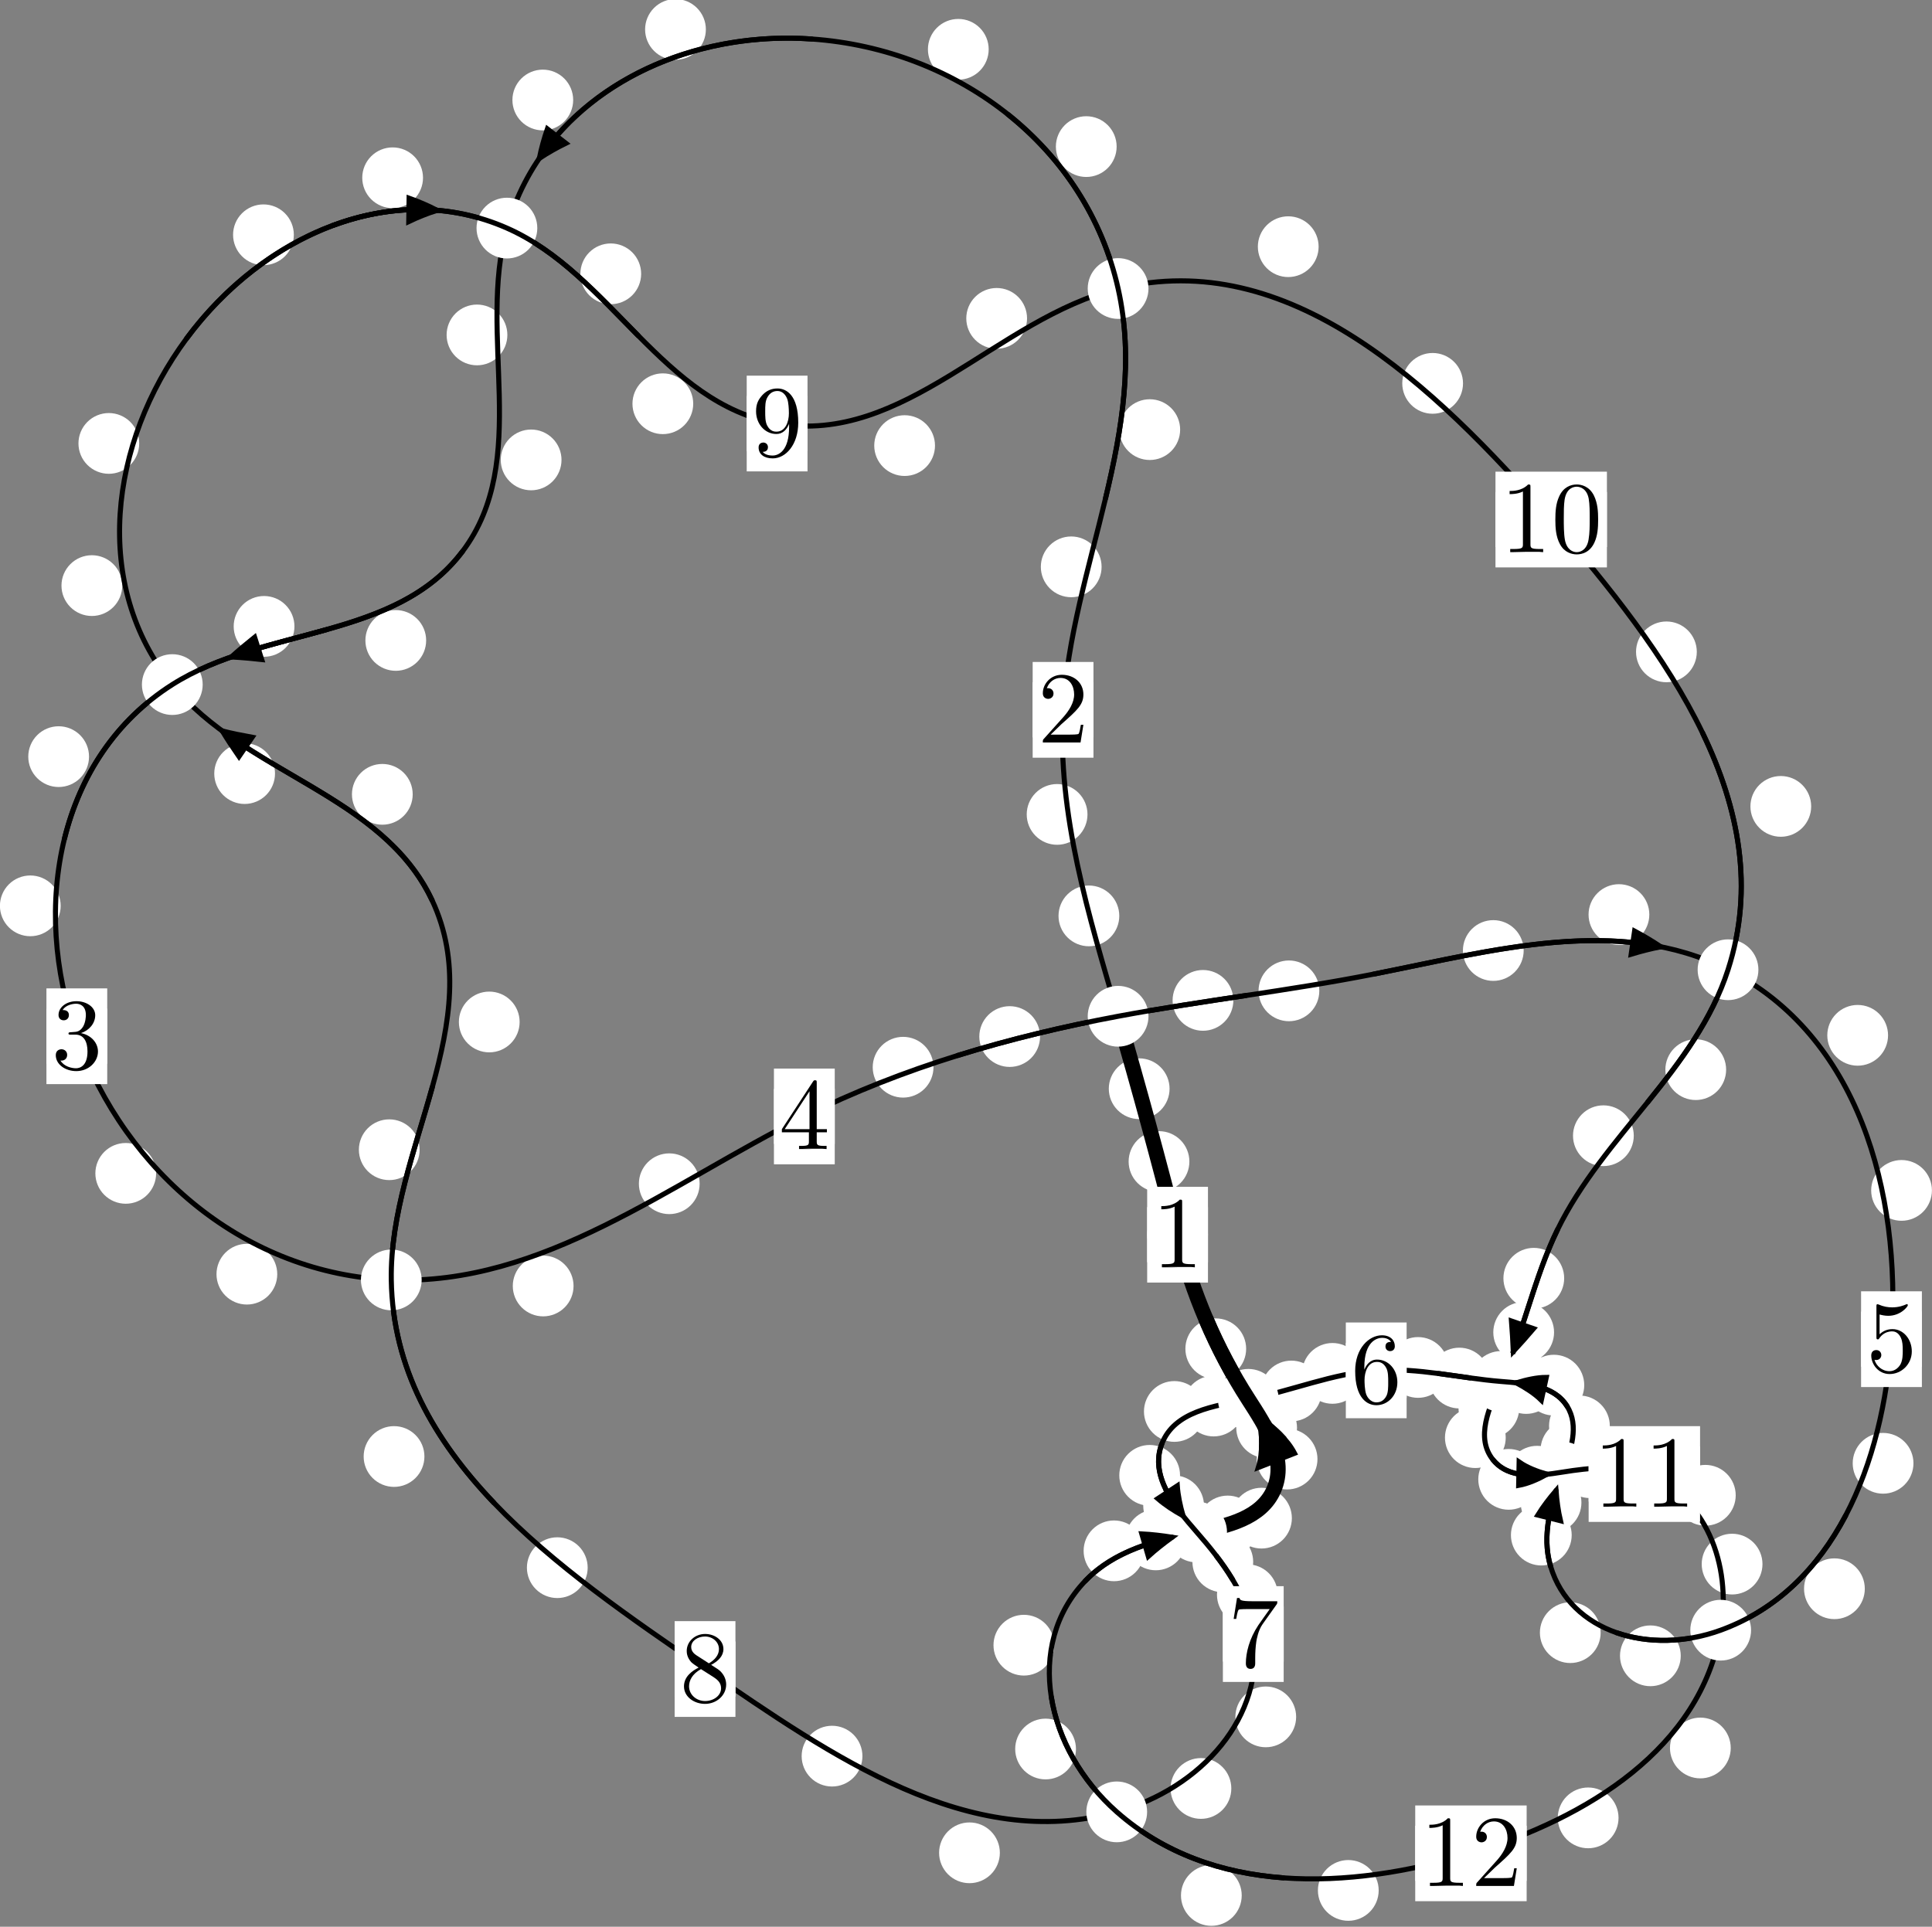 <?xml version="1.0"?>
<!-- Created by MetaPost 1.999 on 2021.07.06:0016 -->
<svg version="1.1" xmlns="http://www.w3.org/2000/svg" xmlns:xlink="http://www.w3.org/1999/xlink" width="190.072" height="189.593" viewBox="0 0 190.072 189.593">
<rect x="0" y="0" width="190.072" height="189.593" fill="#808080" stroke="none"/>
<!-- Original BoundingBox: -110.007278 -89.499954 80.065048 100.093170 -->
  <defs>
    <g transform="scale(0.01,0.01)" id="GLYPHcmr10_48">
      <path style="fill-rule: evenodd;" d="M460 -320C460 -400,455 -480,420 -554C374 -650,292 -666,250 -666C190 -666,117 -640,76 -547C44 -478,39 -400,39 -320C39 -245,43 -155,84 -79C127 2,200 22,249 22C303 22,379 1,423 -94C455 -163,460 -241,460 -320M249 -0C210 -0,151 -25,133 -121C122 -181,122 -273,122 -332C122 -396,122 -462,130 -516C149 -635,224 -644,249 -644C282 -644,348 -626,367 -527C377 -471,377 -395,377 -332C377 -257,377 -189,366 -125C351 -30,294 -0,249 -0"></path>
    </g>
    <g transform="scale(0.01,0.01)" id="GLYPHcmr10_49">
      <path style="fill-rule: evenodd;" d="M294 -640C294 -664,294 -666,271 -666C209 -602,121 -602,89 -602L89 -571C109 -571,168 -571,220 -597L220 -79C220 -43,217 -31,127 -31L95 -31L95 -0L257 -0L130 -3L217 -3L257 -3L297 -3L384 -3L419 -0L419 -31L387 -31C297 -31,294 -42,294 -79"></path>
    </g>
    <g transform="scale(0.01,0.01)" id="GLYPHcmr10_50">
      <path style="fill-rule: evenodd;" d="M127 -77L233 -180C389 -318,449 -372,449 -472C449 -586,359 -666,237 -666C124 -666,50 -574,50 -485C50 -429,100 -429,103 -429C120 -429,155 -441,155 -482C155 -508,137 -534,102 -534C94 -534,92 -534,89 -533C112 -598,166 -635,224 -635C315 -635,358 -554,358 -472C358 -392,308 -313,253 -251L61 -37C50 -26,50 -24,50 -0L421 -0L449 -174L424 -174C419 -144,412 -100,402 -85C395 -77,329 -77,307 -77"></path>
    </g>
    <g transform="scale(0.01,0.01)" id="GLYPHcmr10_51">
      <path style="fill-rule: evenodd;" d="M290 -352C372 -379,430 -449,430 -528C430 -610,342 -666,246 -666C145 -666,69 -606,69 -530C69 -497,91 -478,120 -478C151 -478,171 -500,171 -529C171 -579,124 -579,109 -579C140 -628,206 -641,242 -641C283 -641,338 -619,338 -529C338 -517,336 -459,310 -415C280 -367,246 -364,221 -363C213 -362,189 -360,182 -360C174 -359,167 -358,167 -348C167 -337,174 -337,191 -337L235 -337C317 -337,354 -269,354 -171C354 -35,285 -6,241 -6C198 -6,123 -23,88 -82C123 -77,154 -99,154 -137C154 -173,127 -193,98 -193C74 -193,42 -179,42 -135C42 -44,135 22,244 22C366 22,457 -69,457 -171C457 -253,394 -331,290 -352"></path>
    </g>
    <g transform="scale(0.01,0.01)" id="GLYPHcmr10_52">
      <path style="fill-rule: evenodd;" d="M294 -165L294 -78C294 -42,292 -31,218 -31L197 -31L197 -0L332 -0L238 -3L290 -3L332 -3L374 -3L427 -3L468 -0L468 -31L447 -31C373 -31,371 -42,371 -78L371 -165L471 -165L471 -196L371 -196L371 -651C371 -671,371 -677,355 -677C346 -677,343 -677,335 -665L28 -196L28 -165M300 -196L56 -196L300 -569"></path>
    </g>
    <g transform="scale(0.01,0.01)" id="GLYPHcmr10_53">
      <path style="fill-rule: evenodd;" d="M449 -201C449 -320,367 -420,259 -420C211 -420,168 -404,132 -369L132 -564C152 -558,185 -551,217 -551C340 -551,410 -642,410 -655C410 -661,407 -666,400 -666C399 -666,397 -666,392 -663C372 -654,323 -634,256 -634C216 -634,170 -641,123 -662C115 -665,113 -665,111 -665C101 -665,101 -657,101 -641L101 -345C101 -327,101 -319,115 -319C122 -319,124 -322,128 -328C139 -344,176 -398,257 -398C309 -398,334 -352,342 -334C358 -297,360 -258,360 -208C360 -173,360 -113,336 -71C312 -32,275 -6,229 -6C156 -6,99 -59,82 -118C85 -117,88 -116,99 -116C132 -116,149 -141,149 -165C149 -189,132 -214,99 -214C85 -214,50 -207,50 -161C50 -75,119 22,231 22C347 22,449 -74,449 -201"></path>
    </g>
    <g transform="scale(0.01,0.01)" id="GLYPHcmr10_54">
      <path style="fill-rule: evenodd;" d="M132 -328L132 -352C132 -605,256 -641,307 -641C331 -641,373 -635,395 -601C380 -601,340 -601,340 -556C340 -525,364 -510,386 -510C402 -510,432 -519,432 -558C432 -618,388 -666,305 -666C177 -666,42 -537,42 -316C42 -49,158 22,251 22C362 22,457 -72,457 -204C457 -331,368 -427,257 -427C189 -427,152 -376,132 -328M251 -6C188 -6,158 -66,152 -81C134 -128,134 -208,134 -226C134 -304,166 -404,256 -404C272 -404,318 -404,349 -342C367 -305,367 -254,367 -205C367 -157,367 -107,350 -71C320 -11,274 -6,251 -6"></path>
    </g>
    <g transform="scale(0.01,0.01)" id="GLYPHcmr10_55">
      <path style="fill-rule: evenodd;" d="M476 -609C485 -621,485 -623,485 -644L242 -644C120 -644,118 -657,114 -676L89 -676L56 -470L81 -470C84 -486,93 -549,106 -561C113 -567,191 -567,204 -567L411 -567C400 -551,321 -442,299 -409C209 -274,176 -135,176 -33C176 -23,176 22,222 22C268 22,268 -23,268 -33L268 -84C268 -139,271 -194,279 -248C283 -271,297 -357,341 -419"></path>
    </g>
    <g transform="scale(0.01,0.01)" id="GLYPHcmr10_56">
      <path style="fill-rule: evenodd;" d="M163 -457C117 -487,113 -521,113 -538C113 -599,178 -641,249 -641C322 -641,386 -589,386 -517C386 -460,347 -412,287 -377M309 -362C381 -399,430 -451,430 -517C430 -609,341 -666,250 -666C150 -666,69 -592,69 -499C69 -481,71 -436,113 -389C124 -377,161 -352,186 -335C128 -306,42 -250,42 -151C42 -45,144 22,249 22C362 22,457 -61,457 -168C457 -204,446 -249,408 -291C389 -312,373 -322,309 -362M209 -320L332 -242C360 -223,407 -193,407 -132C407 -58,332 -6,250 -6C164 -6,92 -68,92 -151C92 -209,124 -273,209 -320"></path>
    </g>
    <g transform="scale(0.01,0.01)" id="GLYPHcmr10_57">
      <path style="fill-rule: evenodd;" d="M367 -318L367 -286C367 -52,263 -6,205 -6C188 -6,134 -8,107 -42C151 -42,159 -71,159 -88C159 -119,135 -134,113 -134C97 -134,67 -125,67 -86C67 -19,121 22,206 22C335 22,457 -114,457 -329C457 -598,342 -666,253 -666C198 -666,149 -648,106 -603C65 -558,42 -516,42 -441C42 -316,130 -218,242 -218C303 -218,344 -260,367 -318M243 -241C227 -241,181 -241,150 -304C132 -341,132 -391,132 -440C132 -494,132 -541,153 -578C180 -628,218 -641,253 -641C299 -641,332 -607,349 -562C361 -530,365 -467,365 -421C365 -338,331 -241,243 -241"></path>
    </g>
  </defs>
  <path d="M117.013 114.295C117.013 113.502,116.698 112.742,116.138 112.182C115.577 111.621,114.817 111.306,114.024 111.306C113.232 111.306,112.472 111.621,111.911 112.182C111.351 112.742,111.036 113.502,111.036 114.295C111.036 115.088,111.351 115.848,111.911 116.408C112.472 116.969,113.232 117.284,114.024 117.284C114.817 117.284,115.577 116.969,116.138 116.408C116.698 115.848,117.013 115.088,117.013 114.295Z" style="fill: rgb(100%,100%,100%);stroke: none;"></path>
  <path d="M118.839 121.492C118.839 120.7,118.524 119.94,117.964 119.379C117.403 118.819,116.643 118.504,115.851 118.504C115.058 118.504,114.298 118.819,113.737 119.379C113.177 119.94,112.862 120.7,112.862 121.492C112.862 122.285,113.177 123.045,113.737 123.606C114.298 124.166,115.058 124.481,115.851 124.481C116.643 124.481,117.403 124.166,117.964 123.606C118.524 123.045,118.839 122.285,118.839 121.492Z" style="fill: rgb(100%,100%,100%);stroke: none;"></path>
  <path d="M110.116 90.123C110.116 89.33,109.801 88.57,109.24 88.01C108.68 87.449,107.92 87.134,107.127 87.134C106.334 87.134,105.574 87.449,105.014 88.01C104.453 88.57,104.138 89.33,104.138 90.123C104.138 90.916,104.453 91.676,105.014 92.236C105.574 92.797,106.334 93.112,107.127 93.112C107.92 93.112,108.68 92.797,109.24 92.236C109.801 91.676,110.116 90.916,110.116 90.123Z" style="fill: rgb(100%,100%,100%);stroke: none;"></path>
  <path d="M115.063 107.13C115.063 106.337,114.748 105.577,114.187 105.017C113.627 104.456,112.867 104.141,112.074 104.141C111.281 104.141,110.521 104.456,109.961 105.017C109.4 105.577,109.085 106.337,109.085 107.13C109.085 107.923,109.4 108.683,109.961 109.243C110.521 109.804,111.281 110.119,112.074 110.119C112.867 110.119,113.627 109.804,114.187 109.243C114.748 108.683,115.063 107.923,115.063 107.13Z" style="fill: rgb(100%,100%,100%);stroke: none;"></path>
  <path d="M108.376 55.777C108.376 54.984,108.061 54.224,107.5 53.664C106.94 53.103,106.18 52.788,105.387 52.788C104.594 52.788,103.834 53.103,103.274 53.664C102.713 54.224,102.398 54.984,102.398 55.777C102.398 56.57,102.713 57.33,103.274 57.89C103.834 58.451,104.594 58.766,105.387 58.766C106.18 58.766,106.94 58.451,107.5 57.89C108.061 57.33,108.376 56.57,108.376 55.777Z" style="fill: rgb(100%,100%,100%);stroke: none;"></path>
  <path d="M106.988 80.137C106.988 79.345,106.673 78.584,106.112 78.024C105.552 77.463,104.792 77.149,103.999 77.149C103.206 77.149,102.446 77.463,101.886 78.024C101.325 78.584,101.01 79.345,101.01 80.137C101.01 80.93,101.325 81.69,101.886 82.251C102.446 82.811,103.206 83.126,103.999 83.126C104.792 83.126,105.552 82.811,106.112 82.251C106.673 81.69,106.988 80.93,106.988 80.137Z" style="fill: rgb(100%,100%,100%);stroke: none;"></path>
  <path d="M109.856 14.425C109.856 13.633,109.541 12.872,108.98 12.312C108.42 11.752,107.66 11.437,106.867 11.437C106.074 11.437,105.314 11.752,104.754 12.312C104.193 12.872,103.878 13.633,103.878 14.425C103.878 15.218,104.193 15.978,104.754 16.539C105.314 17.099,106.074 17.414,106.867 17.414C107.66 17.414,108.42 17.099,108.98 16.539C109.541 15.978,109.856 15.218,109.856 14.425Z" style="fill: rgb(100%,100%,100%);stroke: none;"></path>
  <path d="M116.104 42.274C116.104 41.482,115.789 40.722,115.228 40.161C114.668 39.601,113.908 39.286,113.115 39.286C112.322 39.286,111.562 39.601,111.002 40.161C110.441 40.722,110.126 41.482,110.126 42.274C110.126 43.067,110.441 43.827,111.002 44.388C111.562 44.948,112.322 45.263,113.115 45.263C113.908 45.263,114.668 44.948,115.228 44.388C115.789 43.827,116.104 43.067,116.104 42.274Z" style="fill: rgb(100%,100%,100%);stroke: none;"></path>
  <path d="M69.444 2.896C69.444 2.103,69.129 1.343,68.568 0.782C68.008 0.222,67.248 -0.093,66.455 -0.093C65.662 -0.093,64.902 0.222,64.342 0.782C63.781 1.343,63.466 2.103,63.466 2.896C63.466 3.688,63.781 4.448,64.342 5.009C64.902 5.569,65.662 5.884,66.455 5.884C67.248 5.884,68.008 5.569,68.568 5.009C69.129 4.448,69.444 3.688,69.444 2.896Z" style="fill: rgb(100%,100%,100%);stroke: none;"></path>
  <path d="M97.268 4.853C97.268 4.06,96.953 3.3,96.393 2.74C95.832 2.179,95.072 1.864,94.279 1.864C93.487 1.864,92.726 2.179,92.166 2.74C91.605 3.3,91.29 4.06,91.29 4.853C91.29 5.646,91.605 6.406,92.166 6.966C92.726 7.527,93.487 7.842,94.279 7.842C95.072 7.842,95.832 7.527,96.393 6.966C96.953 6.406,97.268 5.646,97.268 4.853Z" style="fill: rgb(100%,100%,100%);stroke: none;"></path>
  <path d="M49.915 32.958C49.915 32.165,49.6 31.405,49.04 30.844C48.479 30.284,47.719 29.969,46.927 29.969C46.134 29.969,45.374 30.284,44.813 30.844C44.253 31.405,43.938 32.165,43.938 32.958C43.938 33.75,44.253 34.511,44.813 35.071C45.374 35.631,46.134 35.946,46.927 35.946C47.719 35.946,48.479 35.631,49.04 35.071C49.6 34.511,49.915 33.75,49.915 32.958Z" style="fill: rgb(100%,100%,100%);stroke: none;"></path>
  <path d="M56.39 9.841C56.39 9.048,56.075 8.288,55.515 7.727C54.954 7.167,54.194 6.852,53.401 6.852C52.609 6.852,51.848 7.167,51.288 7.727C50.727 8.288,50.412 9.048,50.412 9.841C50.412 10.633,50.727 11.394,51.288 11.954C51.848 12.515,52.609 12.829,53.401 12.829C54.194 12.829,54.954 12.515,55.515 11.954C56.075 11.394,56.39 10.633,56.39 9.841Z" style="fill: rgb(100%,100%,100%);stroke: none;"></path>
  <path d="M41.925 63.018C41.925 62.226,41.61 61.466,41.05 60.905C40.489 60.345,39.729 60.03,38.937 60.03C38.144 60.03,37.384 60.345,36.823 60.905C36.263 61.466,35.948 62.226,35.948 63.018C35.948 63.811,36.263 64.571,36.823 65.132C37.384 65.692,38.144 66.007,38.937 66.007C39.729 66.007,40.489 65.692,41.05 65.132C41.61 64.571,41.925 63.811,41.925 63.018Z" style="fill: rgb(100%,100%,100%);stroke: none;"></path>
  <path d="M55.242 45.255C55.242 44.462,54.927 43.702,54.366 43.142C53.806 42.581,53.046 42.266,52.253 42.266C51.46 42.266,50.7 42.581,50.14 43.142C49.579 43.702,49.264 44.462,49.264 45.255C49.264 46.048,49.579 46.808,50.14 47.368C50.7 47.929,51.46 48.244,52.253 48.244C53.046 48.244,53.806 47.929,54.366 47.368C54.927 46.808,55.242 46.048,55.242 45.255Z" style="fill: rgb(100%,100%,100%);stroke: none;"></path>
  <path d="M8.759 74.453C8.759 73.66,8.444 72.9,7.884 72.34C7.323 71.779,6.563 71.464,5.77 71.464C4.978 71.464,4.217 71.779,3.657 72.34C3.096 72.9,2.781 73.66,2.781 74.453C2.781 75.246,3.096 76.006,3.657 76.566C4.217 77.127,4.978 77.442,5.77 77.442C6.563 77.442,7.323 77.127,7.884 76.566C8.444 76.006,8.759 75.246,8.759 74.453Z" style="fill: rgb(100%,100%,100%);stroke: none;"></path>
  <path d="M28.968 61.637C28.968 60.844,28.653 60.084,28.092 59.524C27.532 58.963,26.772 58.648,25.979 58.648C25.186 58.648,24.426 58.963,23.866 59.524C23.305 60.084,22.99 60.844,22.99 61.637C22.99 62.43,23.305 63.19,23.866 63.75C24.426 64.311,25.186 64.626,25.979 64.626C26.772 64.626,27.532 64.311,28.092 63.75C28.653 63.19,28.968 62.43,28.968 61.637Z" style="fill: rgb(100%,100%,100%);stroke: none;"></path>
  <path d="M15.36 115.459C15.36 114.666,15.045 113.906,14.484 113.345C13.924 112.785,13.164 112.47,12.371 112.47C11.578 112.47,10.818 112.785,10.258 113.345C9.697 113.906,9.382 114.666,9.382 115.459C9.382 116.251,9.697 117.011,10.258 117.572C10.818 118.132,11.578 118.447,12.371 118.447C13.164 118.447,13.924 118.132,14.484 117.572C15.045 117.011,15.36 116.251,15.36 115.459Z" style="fill: rgb(100%,100%,100%);stroke: none;"></path>
  <path d="M5.97 89.135C5.97 88.342,5.655 87.582,5.095 87.021C4.534 86.461,3.774 86.146,2.981 86.146C2.189 86.146,1.429 86.461,0.868 87.021C0.308 87.582,-0.007 88.342,-0.007 89.135C-0.007 89.927,0.308 90.688,0.868 91.248C1.429 91.809,2.189 92.123,2.981 92.123C3.774 92.123,4.534 91.809,5.095 91.248C5.655 90.688,5.97 89.927,5.97 89.135Z" style="fill: rgb(100%,100%,100%);stroke: none;"></path>
  <path d="M56.426 126.54C56.426 125.747,56.111 124.987,55.551 124.427C54.99 123.866,54.23 123.551,53.438 123.551C52.645 123.551,51.885 123.866,51.324 124.427C50.764 124.987,50.449 125.747,50.449 126.54C50.449 127.333,50.764 128.093,51.324 128.653C51.885 129.214,52.645 129.529,53.438 129.529C54.23 129.529,54.99 129.214,55.551 128.653C56.111 128.093,56.426 127.333,56.426 126.54Z" style="fill: rgb(100%,100%,100%);stroke: none;"></path>
  <path d="M27.276 125.377C27.276 124.585,26.961 123.825,26.401 123.264C25.84 122.704,25.08 122.389,24.288 122.389C23.495 122.389,22.735 122.704,22.174 123.264C21.614 123.825,21.299 124.585,21.299 125.377C21.299 126.17,21.614 126.93,22.174 127.491C22.735 128.051,23.495 128.366,24.288 128.366C25.08 128.366,25.84 128.051,26.401 127.491C26.961 126.93,27.276 126.17,27.276 125.377Z" style="fill: rgb(100%,100%,100%);stroke: none;"></path>
  <path d="M91.837 105.015C91.837 104.222,91.522 103.462,90.961 102.901C90.401 102.341,89.641 102.026,88.848 102.026C88.055 102.026,87.295 102.341,86.735 102.901C86.174 103.462,85.859 104.222,85.859 105.015C85.859 105.807,86.174 106.568,86.735 107.128C87.295 107.689,88.055 108.003,88.848 108.003C89.641 108.003,90.401 107.689,90.961 107.128C91.522 106.568,91.837 105.807,91.837 105.015Z" style="fill: rgb(100%,100%,100%);stroke: none;"></path>
  <path d="M68.831 116.48C68.831 115.687,68.516 114.927,67.956 114.366C67.396 113.806,66.635 113.491,65.843 113.491C65.05 113.491,64.29 113.806,63.729 114.366C63.169 114.927,62.854 115.687,62.854 116.48C62.854 117.272,63.169 118.032,63.729 118.593C64.29 119.153,65.05 119.468,65.843 119.468C66.635 119.468,67.396 119.153,67.956 118.593C68.516 118.032,68.831 117.272,68.831 116.48Z" style="fill: rgb(100%,100%,100%);stroke: none;"></path>
  <path d="M121.339 98.437C121.339 97.644,121.024 96.884,120.463 96.324C119.903 95.763,119.143 95.448,118.35 95.448C117.557 95.448,116.797 95.763,116.237 96.324C115.676 96.884,115.361 97.644,115.361 98.437C115.361 99.23,115.676 99.99,116.237 100.55C116.797 101.111,117.557 101.426,118.35 101.426C119.143 101.426,119.903 101.111,120.463 100.55C121.024 99.99,121.339 99.23,121.339 98.437Z" style="fill: rgb(100%,100%,100%);stroke: none;"></path>
  <path d="M102.322 101.997C102.322 101.204,102.007 100.444,101.447 99.883C100.886 99.323,100.126 99.008,99.333 99.008C98.541 99.008,97.781 99.323,97.22 99.883C96.66 100.444,96.345 101.204,96.345 101.997C96.345 102.789,96.66 103.549,97.22 104.11C97.781 104.67,98.541 104.985,99.333 104.985C100.126 104.985,100.886 104.67,101.447 104.11C102.007 103.549,102.322 102.789,102.322 101.997Z" style="fill: rgb(100%,100%,100%);stroke: none;"></path>
  <path d="M149.901 93.529C149.901 92.737,149.586 91.976,149.025 91.416C148.465 90.856,147.705 90.541,146.912 90.541C146.119 90.541,145.359 90.856,144.799 91.416C144.238 91.976,143.923 92.737,143.923 93.529C143.923 94.322,144.238 95.082,144.799 95.643C145.359 96.203,146.119 96.518,146.912 96.518C147.705 96.518,148.465 96.203,149.025 95.643C149.586 95.082,149.901 94.322,149.901 93.529Z" style="fill: rgb(100%,100%,100%);stroke: none;"></path>
  <path d="M129.795 97.499C129.795 96.706,129.48 95.946,128.92 95.385C128.359 94.825,127.599 94.51,126.807 94.51C126.014 94.51,125.254 94.825,124.693 95.385C124.133 95.946,123.818 96.706,123.818 97.499C123.818 98.291,124.133 99.051,124.693 99.612C125.254 100.172,126.014 100.487,126.807 100.487C127.599 100.487,128.359 100.172,128.92 99.612C129.48 99.051,129.795 98.291,129.795 97.499Z" style="fill: rgb(100%,100%,100%);stroke: none;"></path>
  <path d="M185.749 101.875C185.749 101.082,185.434 100.322,184.873 99.761C184.313 99.201,183.553 98.886,182.76 98.886C181.967 98.886,181.207 99.201,180.647 99.761C180.086 100.322,179.771 101.082,179.771 101.875C179.771 102.667,180.086 103.427,180.647 103.988C181.207 104.548,181.967 104.863,182.76 104.863C183.553 104.863,184.313 104.548,184.873 103.988C185.434 103.427,185.749 102.667,185.749 101.875Z" style="fill: rgb(100%,100%,100%);stroke: none;"></path>
  <path d="M162.262 89.993C162.262 89.201,161.947 88.44,161.386 87.88C160.826 87.319,160.066 87.005,159.273 87.005C158.48 87.005,157.72 87.319,157.16 87.88C156.599 88.44,156.284 89.201,156.284 89.993C156.284 90.786,156.599 91.546,157.16 92.107C157.72 92.667,158.48 92.982,159.273 92.982C160.066 92.982,160.826 92.667,161.386 92.107C161.947 91.546,162.262 90.786,162.262 89.993Z" style="fill: rgb(100%,100%,100%);stroke: none;"></path>
  <path d="M188.248 143.988C188.248 143.195,187.934 142.435,187.373 141.874C186.813 141.314,186.052 140.999,185.26 140.999C184.467 140.999,183.707 141.314,183.146 141.874C182.586 142.435,182.271 143.195,182.271 143.988C182.271 144.78,182.586 145.541,183.146 146.101C183.707 146.662,184.467 146.977,185.26 146.977C186.052 146.977,186.813 146.662,187.373 146.101C187.934 145.541,188.248 144.78,188.248 143.988Z" style="fill: rgb(100%,100%,100%);stroke: none;"></path>
  <path d="M190.065 117.135C190.065 116.342,189.75 115.582,189.19 115.021C188.629 114.461,187.869 114.146,187.076 114.146C186.284 114.146,185.523 114.461,184.963 115.021C184.403 115.582,184.088 116.342,184.088 117.135C184.088 117.927,184.403 118.687,184.963 119.248C185.523 119.808,186.284 120.123,187.076 120.123C187.869 120.123,188.629 119.808,189.19 119.248C189.75 118.687,190.065 117.927,190.065 117.135Z" style="fill: rgb(100%,100%,100%);stroke: none;"></path>
  <path d="M165.354 162.931C165.354 162.138,165.039 161.378,164.479 160.817C163.918 160.257,163.158 159.942,162.366 159.942C161.573 159.942,160.813 160.257,160.252 160.817C159.692 161.378,159.377 162.138,159.377 162.931C159.377 163.723,159.692 164.484,160.252 165.044C160.813 165.605,161.573 165.92,162.366 165.92C163.158 165.92,163.918 165.605,164.479 165.044C165.039 164.484,165.354 163.723,165.354 162.931Z" style="fill: rgb(100%,100%,100%);stroke: none;"></path>
  <path d="M183.461 156.331C183.461 155.538,183.146 154.778,182.586 154.217C182.025 153.657,181.265 153.342,180.473 153.342C179.68 153.342,178.92 153.657,178.359 154.217C177.799 154.778,177.484 155.538,177.484 156.331C177.484 157.123,177.799 157.884,178.359 158.444C178.92 159.005,179.68 159.32,180.473 159.32C181.265 159.32,182.025 159.005,182.586 158.444C183.146 157.884,183.461 157.123,183.461 156.331Z" style="fill: rgb(100%,100%,100%);stroke: none;"></path>
  <path d="M154.625 151.052C154.625 150.259,154.31 149.499,153.749 148.939C153.189 148.378,152.429 148.063,151.636 148.063C150.843 148.063,150.083 148.378,149.523 148.939C148.962 149.499,148.647 150.259,148.647 151.052C148.647 151.845,148.962 152.605,149.523 153.165C150.083 153.726,150.843 154.041,151.636 154.041C152.429 154.041,153.189 153.726,153.749 153.165C154.31 152.605,154.625 151.845,154.625 151.052Z" style="fill: rgb(100%,100%,100%);stroke: none;"></path>
  <path d="M157.474 160.652C157.474 159.859,157.159 159.099,156.599 158.539C156.038 157.978,155.278 157.663,154.485 157.663C153.693 157.663,152.933 157.978,152.372 158.539C151.812 159.099,151.497 159.859,151.497 160.652C151.497 161.445,151.812 162.205,152.372 162.765C152.933 163.326,153.693 163.641,154.485 163.641C155.278 163.641,156.038 163.326,156.599 162.765C157.159 162.205,157.474 161.445,157.474 160.652Z" style="fill: rgb(100%,100%,100%);stroke: none;"></path>
  <path d="M157.539 142.69C157.539 141.897,157.224 141.137,156.664 140.577C156.103 140.016,155.343 139.701,154.55 139.701C153.758 139.701,152.998 140.016,152.437 140.577C151.877 141.137,151.562 141.897,151.562 142.69C151.562 143.483,151.877 144.243,152.437 144.803C152.998 145.364,153.758 145.679,154.55 145.679C155.343 145.679,156.103 145.364,156.664 144.803C157.224 144.243,157.539 143.483,157.539 142.69Z" style="fill: rgb(100%,100%,100%);stroke: none;"></path>
  <path d="M155.582 147.851C155.582 147.058,155.267 146.298,154.707 145.738C154.146 145.177,153.386 144.862,152.593 144.862C151.801 144.862,151.041 145.177,150.48 145.738C149.92 146.298,149.605 147.058,149.605 147.851C149.605 148.644,149.92 149.404,150.48 149.964C151.041 150.525,151.801 150.84,152.593 150.84C153.386 150.84,154.146 150.525,154.707 149.964C155.267 149.404,155.582 148.644,155.582 147.851Z" style="fill: rgb(100%,100%,100%);stroke: none;"></path>
  <path d="M155.859 136.297C155.859 135.504,155.544 134.744,154.984 134.183C154.423 133.623,153.663 133.308,152.87 133.308C152.078 133.308,151.318 133.623,150.757 134.183C150.197 134.744,149.882 135.504,149.882 136.297C149.882 137.089,150.197 137.85,150.757 138.41C151.318 138.971,152.078 139.285,152.87 139.285C153.663 139.285,154.423 138.971,154.984 138.41C155.544 137.85,155.859 137.089,155.859 136.297Z" style="fill: rgb(100%,100%,100%);stroke: none;"></path>
  <path d="M158.375 140.308C158.375 139.515,158.06 138.755,157.499 138.195C156.939 137.634,156.179 137.319,155.386 137.319C154.593 137.319,153.833 137.634,153.273 138.195C152.712 138.755,152.397 139.515,152.397 140.308C152.397 141.101,152.712 141.861,153.273 142.421C153.833 142.982,154.593 143.297,155.386 143.297C156.179 143.297,156.939 142.982,157.499 142.421C158.06 141.861,158.375 141.101,158.375 140.308Z" style="fill: rgb(100%,100%,100%);stroke: none;"></path>
  <path d="M146.557 135.601C146.557 134.808,146.242 134.048,145.682 133.487C145.121 132.927,144.361 132.612,143.568 132.612C142.776 132.612,142.016 132.927,141.455 133.487C140.895 134.048,140.58 134.808,140.58 135.601C140.58 136.393,140.895 137.153,141.455 137.714C142.016 138.274,142.776 138.589,143.568 138.589C144.361 138.589,145.121 138.274,145.682 137.714C146.242 137.153,146.557 136.393,146.557 135.601Z" style="fill: rgb(100%,100%,100%);stroke: none;"></path>
  <path d="M153.132 136.136C153.132 135.344,152.817 134.584,152.256 134.023C151.696 133.463,150.936 133.148,150.143 133.148C149.35 133.148,148.59 133.463,148.029 134.023C147.469 134.584,147.154 135.344,147.154 136.136C147.154 136.929,147.469 137.689,148.029 138.25C148.59 138.81,149.35 139.125,150.143 139.125C150.936 139.125,151.696 138.81,152.256 138.25C152.817 137.689,153.132 136.929,153.132 136.136Z" style="fill: rgb(100%,100%,100%);stroke: none;"></path>
  <path d="M134.077 135.141C134.077 134.348,133.762 133.588,133.202 133.027C132.641 132.467,131.881 132.152,131.088 132.152C130.296 132.152,129.535 132.467,128.975 133.027C128.414 133.588,128.1 134.348,128.1 135.141C128.1 135.933,128.414 136.694,128.975 137.254C129.535 137.815,130.296 138.13,131.088 138.13C131.881 138.13,132.641 137.815,133.202 137.254C133.762 136.694,134.077 135.933,134.077 135.141Z" style="fill: rgb(100%,100%,100%);stroke: none;"></path>
  <path d="M142.499 134.556C142.499 133.764,142.184 133.003,141.623 132.443C141.063 131.883,140.303 131.568,139.51 131.568C138.717 131.568,137.957 131.883,137.397 132.443C136.836 133.003,136.521 133.764,136.521 134.556C136.521 135.349,136.836 136.109,137.397 136.67C137.957 137.23,138.717 137.545,139.51 137.545C140.303 137.545,141.063 137.23,141.623 136.67C142.184 136.109,142.499 135.349,142.499 134.556Z" style="fill: rgb(100%,100%,100%);stroke: none;"></path>
  <path d="M122.392 138.353C122.392 137.561,122.077 136.801,121.516 136.24C120.956 135.68,120.196 135.365,119.403 135.365C118.61 135.365,117.85 135.68,117.29 136.24C116.729 136.801,116.414 137.561,116.414 138.353C116.414 139.146,116.729 139.906,117.29 140.467C117.85 141.027,118.61 141.342,119.403 141.342C120.196 141.342,120.956 141.027,121.516 140.467C122.077 139.906,122.392 139.146,122.392 138.353Z" style="fill: rgb(100%,100%,100%);stroke: none;"></path>
  <path d="M130.033 136.874C130.033 136.081,129.718 135.321,129.158 134.76C128.597 134.2,127.837 133.885,127.045 133.885C126.252 133.885,125.492 134.2,124.931 134.76C124.371 135.321,124.056 136.081,124.056 136.874C124.056 137.666,124.371 138.427,124.931 138.987C125.492 139.548,126.252 139.862,127.045 139.862C127.837 139.862,128.597 139.548,129.158 138.987C129.718 138.427,130.033 137.666,130.033 136.874Z" style="fill: rgb(100%,100%,100%);stroke: none;"></path>
  <path d="M116.094 145.173C116.094 144.38,115.779 143.62,115.219 143.06C114.658 142.499,113.898 142.184,113.105 142.184C112.313 142.184,111.553 142.499,110.992 143.06C110.432 143.62,110.117 144.38,110.117 145.173C110.117 145.966,110.432 146.726,110.992 147.286C111.553 147.847,112.313 148.162,113.105 148.162C113.898 148.162,114.658 147.847,115.219 147.286C115.779 146.726,116.094 145.966,116.094 145.173Z" style="fill: rgb(100%,100%,100%);stroke: none;"></path>
  <path d="M118.522 138.887C118.522 138.094,118.207 137.334,117.646 136.774C117.086 136.213,116.326 135.898,115.533 135.898C114.74 135.898,113.98 136.213,113.42 136.774C112.859 137.334,112.544 138.094,112.544 138.887C112.544 139.68,112.859 140.44,113.42 141C113.98 141.561,114.74 141.876,115.533 141.876C116.326 141.876,117.086 141.561,117.646 141C118.207 140.44,118.522 139.68,118.522 138.887Z" style="fill: rgb(100%,100%,100%);stroke: none;"></path>
  <path d="M123.289 153.689C123.289 152.896,122.974 152.136,122.414 151.575C121.853 151.015,121.093 150.7,120.3 150.7C119.508 150.7,118.748 151.015,118.187 151.575C117.627 152.136,117.312 152.896,117.312 153.689C117.312 154.481,117.627 155.241,118.187 155.802C118.748 156.362,119.508 156.677,120.3 156.677C121.093 156.677,121.853 156.362,122.414 155.802C122.974 155.241,123.289 154.481,123.289 153.689Z" style="fill: rgb(100%,100%,100%);stroke: none;"></path>
  <path d="M118.451 148.165C118.451 147.372,118.136 146.612,117.575 146.051C117.015 145.491,116.255 145.176,115.462 145.176C114.669 145.176,113.909 145.491,113.349 146.051C112.788 146.612,112.473 147.372,112.473 148.165C112.473 148.957,112.788 149.717,113.349 150.278C113.909 150.838,114.669 151.153,115.462 151.153C116.255 151.153,117.015 150.838,117.575 150.278C118.136 149.717,118.451 148.957,118.451 148.165Z" style="fill: rgb(100%,100%,100%);stroke: none;"></path>
  <path d="M127.516 168.939C127.516 168.147,127.201 167.386,126.641 166.826C126.08 166.265,125.32 165.951,124.527 165.951C123.735 165.951,122.975 166.265,122.414 166.826C121.854 167.386,121.539 168.147,121.539 168.939C121.539 169.732,121.854 170.492,122.414 171.053C122.975 171.613,123.735 171.928,124.527 171.928C125.32 171.928,126.08 171.613,126.641 171.053C127.201 170.492,127.516 169.732,127.516 168.939Z" style="fill: rgb(100%,100%,100%);stroke: none;"></path>
  <path d="M125.705 156.919C125.705 156.126,125.39 155.366,124.829 154.805C124.269 154.245,123.509 153.93,122.716 153.93C121.923 153.93,121.163 154.245,120.603 154.805C120.042 155.366,119.727 156.126,119.727 156.919C119.727 157.711,120.042 158.472,120.603 159.032C121.163 159.593,121.923 159.908,122.716 159.908C123.509 159.908,124.269 159.593,124.829 159.032C125.39 158.472,125.705 157.711,125.705 156.919Z" style="fill: rgb(100%,100%,100%);stroke: none;"></path>
  <path d="M98.367 182.315C98.367 181.523,98.052 180.763,97.491 180.202C96.931 179.642,96.171 179.327,95.378 179.327C94.585 179.327,93.825 179.642,93.265 180.202C92.704 180.763,92.389 181.523,92.389 182.315C92.389 183.108,92.704 183.868,93.265 184.429C93.825 184.989,94.585 185.304,95.378 185.304C96.171 185.304,96.931 184.989,97.491 184.429C98.052 183.868,98.367 183.108,98.367 182.315Z" style="fill: rgb(100%,100%,100%);stroke: none;"></path>
  <path d="M121.138 175.984C121.138 175.191,120.823 174.431,120.263 173.871C119.703 173.31,118.942 172.995,118.15 172.995C117.357 172.995,116.597 173.31,116.036 173.871C115.476 174.431,115.161 175.191,115.161 175.984C115.161 176.777,115.476 177.537,116.036 178.097C116.597 178.658,117.357 178.973,118.15 178.973C118.942 178.973,119.703 178.658,120.263 178.097C120.823 177.537,121.138 176.777,121.138 175.984Z" style="fill: rgb(100%,100%,100%);stroke: none;"></path>
  <path d="M57.816 154.258C57.816 153.465,57.501 152.705,56.94 152.145C56.38 151.584,55.62 151.269,54.827 151.269C54.034 151.269,53.274 151.584,52.714 152.145C52.153 152.705,51.838 153.465,51.838 154.258C51.838 155.051,52.153 155.811,52.714 156.371C53.274 156.932,54.034 157.247,54.827 157.247C55.62 157.247,56.38 156.932,56.94 156.371C57.501 155.811,57.816 155.051,57.816 154.258Z" style="fill: rgb(100%,100%,100%);stroke: none;"></path>
  <path d="M84.846 172.803C84.846 172.01,84.531 171.25,83.97 170.69C83.41 170.129,82.65 169.814,81.857 169.814C81.064 169.814,80.304 170.129,79.744 170.69C79.183 171.25,78.868 172.01,78.868 172.803C78.868 173.596,79.183 174.356,79.744 174.916C80.304 175.477,81.064 175.792,81.857 175.792C82.65 175.792,83.41 175.477,83.97 174.916C84.531 174.356,84.846 173.596,84.846 172.803Z" style="fill: rgb(100%,100%,100%);stroke: none;"></path>
  <path d="M41.285 113.133C41.285 112.34,40.97 111.58,40.409 111.019C39.849 110.459,39.089 110.144,38.296 110.144C37.503 110.144,36.743 110.459,36.183 111.019C35.622 111.58,35.307 112.34,35.307 113.133C35.307 113.925,35.622 114.686,36.183 115.246C36.743 115.806,37.503 116.121,38.296 116.121C39.089 116.121,39.849 115.806,40.409 115.246C40.97 114.686,41.285 113.925,41.285 113.133Z" style="fill: rgb(100%,100%,100%);stroke: none;"></path>
  <path d="M41.755 143.32C41.755 142.527,41.44 141.767,40.879 141.207C40.319 140.646,39.559 140.331,38.766 140.331C37.973 140.331,37.213 140.646,36.653 141.207C36.092 141.767,35.777 142.527,35.777 143.32C35.777 144.113,36.092 144.873,36.653 145.433C37.213 145.994,37.973 146.309,38.766 146.309C39.559 146.309,40.319 145.994,40.879 145.433C41.44 144.873,41.755 144.113,41.755 143.32Z" style="fill: rgb(100%,100%,100%);stroke: none;"></path>
  <path d="M40.602 78.162C40.602 77.369,40.287 76.609,39.727 76.049C39.166 75.488,38.406 75.173,37.613 75.173C36.821 75.173,36.061 75.488,35.5 76.049C34.94 76.609,34.625 77.369,34.625 78.162C34.625 78.955,34.94 79.715,35.5 80.275C36.061 80.836,36.821 81.151,37.613 81.151C38.406 81.151,39.166 80.836,39.727 80.275C40.287 79.715,40.602 78.955,40.602 78.162Z" style="fill: rgb(100%,100%,100%);stroke: none;"></path>
  <path d="M51.122 100.562C51.122 99.769,50.807 99.009,50.247 98.449C49.686 97.888,48.926 97.573,48.133 97.573C47.341 97.573,46.58 97.888,46.02 98.449C45.459 99.009,45.145 99.769,45.145 100.562C45.145 101.355,45.459 102.115,46.02 102.675C46.58 103.236,47.341 103.551,48.133 103.551C48.926 103.551,49.686 103.236,50.247 102.675C50.807 102.115,51.122 101.355,51.122 100.562Z" style="fill: rgb(100%,100%,100%);stroke: none;"></path>
  <path d="M12.026 57.623C12.026 56.83,11.711 56.07,11.15 55.51C10.59 54.949,9.83 54.634,9.037 54.634C8.244 54.634,7.484 54.949,6.924 55.51C6.363 56.07,6.048 56.83,6.048 57.623C6.048 58.416,6.363 59.176,6.924 59.736C7.484 60.297,8.244 60.612,9.037 60.612C9.83 60.612,10.59 60.297,11.15 59.736C11.711 59.176,12.026 58.416,12.026 57.623Z" style="fill: rgb(100%,100%,100%);stroke: none;"></path>
  <path d="M27.056 76.12C27.056 75.327,26.741 74.567,26.181 74.007C25.62 73.446,24.86 73.131,24.067 73.131C23.275 73.131,22.514 73.446,21.954 74.007C21.393 74.567,21.079 75.327,21.079 76.12C21.079 76.913,21.393 77.673,21.954 78.233C22.514 78.794,23.275 79.109,24.067 79.109C24.86 79.109,25.62 78.794,26.181 78.233C26.741 77.673,27.056 76.913,27.056 76.12Z" style="fill: rgb(100%,100%,100%);stroke: none;"></path>
  <path d="M28.908 23.103C28.908 22.31,28.593 21.55,28.032 20.989C27.472 20.429,26.712 20.114,25.919 20.114C25.126 20.114,24.366 20.429,23.806 20.989C23.245 21.55,22.93 22.31,22.93 23.103C22.93 23.895,23.245 24.656,23.806 25.216C24.366 25.777,25.126 26.091,25.919 26.091C26.712 26.091,27.472 25.777,28.032 25.216C28.593 24.656,28.908 23.895,28.908 23.103Z" style="fill: rgb(100%,100%,100%);stroke: none;"></path>
  <path d="M13.696 43.632C13.696 42.84,13.381 42.08,12.821 41.519C12.26 40.959,11.5 40.644,10.707 40.644C9.915 40.644,9.155 40.959,8.594 41.519C8.034 42.08,7.719 42.84,7.719 43.632C7.719 44.425,8.034 45.185,8.594 45.746C9.155 46.306,9.915 46.621,10.707 46.621C11.5 46.621,12.26 46.306,12.821 45.746C13.381 45.185,13.696 44.425,13.696 43.632Z" style="fill: rgb(100%,100%,100%);stroke: none;"></path>
  <path d="M63.077 26.944C63.077 26.152,62.762 25.391,62.201 24.831C61.641 24.27,60.881 23.955,60.088 23.955C59.295 23.955,58.535 24.27,57.975 24.831C57.414 25.391,57.099 26.152,57.099 26.944C57.099 27.737,57.414 28.497,57.975 29.058C58.535 29.618,59.295 29.933,60.088 29.933C60.881 29.933,61.641 29.618,62.201 29.058C62.762 28.497,63.077 27.737,63.077 26.944Z" style="fill: rgb(100%,100%,100%);stroke: none;"></path>
  <path d="M41.616 17.492C41.616 16.7,41.301 15.939,40.741 15.379C40.18 14.819,39.42 14.504,38.627 14.504C37.835 14.504,37.075 14.819,36.514 15.379C35.954 15.939,35.639 16.7,35.639 17.492C35.639 18.285,35.954 19.045,36.514 19.606C37.075 20.166,37.835 20.481,38.627 20.481C39.42 20.481,40.18 20.166,40.741 19.606C41.301 19.045,41.616 18.285,41.616 17.492Z" style="fill: rgb(100%,100%,100%);stroke: none;"></path>
  <path d="M91.986 43.847C91.986 43.054,91.671 42.294,91.111 41.733C90.55 41.173,89.79 40.858,88.997 40.858C88.205 40.858,87.445 41.173,86.884 41.733C86.324 42.294,86.009 43.054,86.009 43.847C86.009 44.639,86.324 45.399,86.884 45.96C87.445 46.52,88.205 46.835,88.997 46.835C89.79 46.835,90.55 46.52,91.111 45.96C91.671 45.399,91.986 44.639,91.986 43.847Z" style="fill: rgb(100%,100%,100%);stroke: none;"></path>
  <path d="M68.2 39.728C68.2 38.936,67.885 38.176,67.324 37.615C66.764 37.055,66.004 36.74,65.211 36.74C64.418 36.74,63.658 37.055,63.098 37.615C62.537 38.176,62.222 38.936,62.222 39.728C62.222 40.521,62.537 41.281,63.098 41.842C63.658 42.402,64.418 42.717,65.211 42.717C66.004 42.717,66.764 42.402,67.324 41.842C67.885 41.281,68.2 40.521,68.2 39.728Z" style="fill: rgb(100%,100%,100%);stroke: none;"></path>
  <path d="M129.727 24.273C129.727 23.481,129.412 22.721,128.851 22.16C128.291 21.6,127.53 21.285,126.738 21.285C125.945 21.285,125.185 21.6,124.624 22.16C124.064 22.721,123.749 23.481,123.749 24.273C123.749 25.066,124.064 25.826,124.624 26.387C125.185 26.947,125.945 27.262,126.738 27.262C127.53 27.262,128.291 26.947,128.851 26.387C129.412 25.826,129.727 25.066,129.727 24.273Z" style="fill: rgb(100%,100%,100%);stroke: none;"></path>
  <path d="M101.042 31.327C101.042 30.535,100.727 29.774,100.166 29.214C99.606 28.654,98.846 28.339,98.053 28.339C97.26 28.339,96.5 28.654,95.94 29.214C95.379 29.774,95.064 30.535,95.064 31.327C95.064 32.12,95.379 32.88,95.94 33.441C96.5 34.001,97.26 34.316,98.053 34.316C98.846 34.316,99.606 34.001,100.166 33.441C100.727 32.88,101.042 32.12,101.042 31.327Z" style="fill: rgb(100%,100%,100%);stroke: none;"></path>
  <path d="M166.933 64.143C166.933 63.35,166.618 62.59,166.057 62.03C165.497 61.469,164.737 61.154,163.944 61.154C163.151 61.154,162.391 61.469,161.831 62.03C161.27 62.59,160.955 63.35,160.955 64.143C160.955 64.936,161.27 65.696,161.831 66.256C162.391 66.817,163.151 67.132,163.944 67.132C164.737 67.132,165.497 66.817,166.057 66.256C166.618 65.696,166.933 64.936,166.933 64.143Z" style="fill: rgb(100%,100%,100%);stroke: none;"></path>
  <path d="M143.933 37.723C143.933 36.93,143.618 36.17,143.058 35.61C142.497 35.049,141.737 34.734,140.944 34.734C140.152 34.734,139.392 35.049,138.831 35.61C138.271 36.17,137.956 36.93,137.956 37.723C137.956 38.516,138.271 39.276,138.831 39.836C139.392 40.397,140.152 40.712,140.944 40.712C141.737 40.712,142.497 40.397,143.058 39.836C143.618 39.276,143.933 38.516,143.933 37.723Z" style="fill: rgb(100%,100%,100%);stroke: none;"></path>
  <path d="M169.818 105.253C169.818 104.461,169.503 103.701,168.943 103.14C168.382 102.58,167.622 102.265,166.829 102.265C166.037 102.265,165.276 102.58,164.716 103.14C164.156 103.701,163.841 104.461,163.841 105.253C163.841 106.046,164.156 106.806,164.716 107.367C165.276 107.927,166.037 108.242,166.829 108.242C167.622 108.242,168.382 107.927,168.943 107.367C169.503 106.806,169.818 106.046,169.818 105.253Z" style="fill: rgb(100%,100%,100%);stroke: none;"></path>
  <path d="M178.185 79.349C178.185 78.556,177.87 77.796,177.31 77.235C176.749 76.675,175.989 76.36,175.196 76.36C174.404 76.36,173.643 76.675,173.083 77.235C172.522 77.796,172.208 78.556,172.208 79.349C172.208 80.141,172.522 80.901,173.083 81.462C173.643 82.022,174.404 82.337,175.196 82.337C175.989 82.337,176.749 82.022,177.31 81.462C177.87 80.901,178.185 80.141,178.185 79.349Z" style="fill: rgb(100%,100%,100%);stroke: none;"></path>
  <path d="M153.885 125.779C153.885 124.986,153.57 124.226,153.01 123.666C152.449 123.105,151.689 122.79,150.896 122.79C150.104 122.79,149.343 123.105,148.783 123.666C148.223 124.226,147.908 124.986,147.908 125.779C147.908 126.572,148.223 127.332,148.783 127.892C149.343 128.453,150.104 128.768,150.896 128.768C151.689 128.768,152.449 128.453,153.01 127.892C153.57 127.332,153.885 126.572,153.885 125.779Z" style="fill: rgb(100%,100%,100%);stroke: none;"></path>
  <path d="M160.732 111.755C160.732 110.962,160.417 110.202,159.856 109.641C159.296 109.081,158.536 108.766,157.743 108.766C156.95 108.766,156.19 109.081,155.63 109.641C155.069 110.202,154.754 110.962,154.754 111.755C154.754 112.547,155.069 113.307,155.63 113.868C156.19 114.428,156.95 114.743,157.743 114.743C158.536 114.743,159.296 114.428,159.856 113.868C160.417 113.307,160.732 112.547,160.732 111.755Z" style="fill: rgb(100%,100%,100%);stroke: none;"></path>
  <path d="M149.464 138.537C149.464 137.744,149.149 136.984,148.589 136.423C148.028 135.863,147.268 135.548,146.476 135.548C145.683 135.548,144.923 135.863,144.362 136.423C143.802 136.984,143.487 137.744,143.487 138.537C143.487 139.329,143.802 140.09,144.362 140.65C144.923 141.21,145.683 141.525,146.476 141.525C147.268 141.525,148.028 141.21,148.589 140.65C149.149 140.09,149.464 139.329,149.464 138.537Z" style="fill: rgb(100%,100%,100%);stroke: none;"></path>
  <path d="M152.89 131.1C152.89 130.307,152.575 129.547,152.014 128.987C151.454 128.426,150.694 128.111,149.901 128.111C149.108 128.111,148.348 128.426,147.788 128.987C147.227 129.547,146.912 130.307,146.912 131.1C146.912 131.893,147.227 132.653,147.788 133.213C148.348 133.774,149.108 134.089,149.901 134.089C150.694 134.089,151.454 133.774,152.014 133.213C152.575 132.653,152.89 131.893,152.89 131.1Z" style="fill: rgb(100%,100%,100%);stroke: none;"></path>
  <path d="M151.412 145.567C151.412 144.775,151.097 144.015,150.537 143.454C149.976 142.894,149.216 142.579,148.423 142.579C147.631 142.579,146.871 142.894,146.31 143.454C145.75 144.015,145.435 144.775,145.435 145.567C145.435 146.36,145.75 147.12,146.31 147.681C146.871 148.241,147.631 148.556,148.423 148.556C149.216 148.556,149.976 148.241,150.537 147.681C151.097 147.12,151.412 146.36,151.412 145.567Z" style="fill: rgb(100%,100%,100%);stroke: none;"></path>
  <path d="M148.134 141.465C148.134 140.672,147.819 139.912,147.259 139.351C146.698 138.791,145.938 138.476,145.145 138.476C144.353 138.476,143.593 138.791,143.032 139.351C142.472 139.912,142.157 140.672,142.157 141.465C142.157 142.257,142.472 143.017,143.032 143.578C143.593 144.138,144.353 144.453,145.145 144.453C145.938 144.453,146.698 144.138,147.259 143.578C147.819 143.017,148.134 142.257,148.134 141.465Z" style="fill: rgb(100%,100%,100%);stroke: none;"></path>
  <path d="M159.408 144.42C159.408 143.628,159.093 142.868,158.532 142.307C157.972 141.747,157.212 141.432,156.419 141.432C155.626 141.432,154.866 141.747,154.306 142.307C153.745 142.868,153.43 143.628,153.43 144.42C153.43 145.213,153.745 145.973,154.306 146.534C154.866 147.094,155.626 147.409,156.419 147.409C157.212 147.409,157.972 147.094,158.532 146.534C159.093 145.973,159.408 145.213,159.408 144.42Z" style="fill: rgb(100%,100%,100%);stroke: none;"></path>
  <path d="M154.207 145.258C154.207 144.465,153.893 143.705,153.332 143.145C152.772 142.584,152.011 142.269,151.219 142.269C150.426 142.269,149.666 142.584,149.105 143.145C148.545 143.705,148.23 144.465,148.23 145.258C148.23 146.051,148.545 146.811,149.105 147.371C149.666 147.932,150.426 148.247,151.219 148.247C152.011 148.247,152.772 147.932,153.332 147.371C153.893 146.811,154.207 146.051,154.207 145.258Z" style="fill: rgb(100%,100%,100%);stroke: none;"></path>
  <path d="M170.761 147.135C170.761 146.342,170.446 145.582,169.885 145.021C169.325 144.461,168.565 144.146,167.772 144.146C166.979 144.146,166.219 144.461,165.659 145.021C165.098 145.582,164.783 146.342,164.783 147.135C164.783 147.927,165.098 148.688,165.659 149.248C166.219 149.809,166.979 150.124,167.772 150.124C168.565 150.124,169.325 149.809,169.885 149.248C170.446 148.688,170.761 147.927,170.761 147.135Z" style="fill: rgb(100%,100%,100%);stroke: none;"></path>
  <path d="M162.185 144.145C162.185 143.353,161.871 142.593,161.31 142.032C160.75 141.472,159.989 141.157,159.197 141.157C158.404 141.157,157.644 141.472,157.083 142.032C156.523 142.593,156.208 143.353,156.208 144.145C156.208 144.938,156.523 145.698,157.083 146.259C157.644 146.819,158.404 147.134,159.197 147.134C159.989 147.134,160.75 146.819,161.31 146.259C161.871 145.698,162.185 144.938,162.185 144.145Z" style="fill: rgb(100%,100%,100%);stroke: none;"></path>
  <path d="M170.272 172.001C170.272 171.208,169.957 170.448,169.396 169.888C168.836 169.327,168.076 169.012,167.283 169.012C166.49 169.012,165.73 169.327,165.17 169.888C164.609 170.448,164.294 171.208,164.294 172.001C164.294 172.794,164.609 173.554,165.17 174.114C165.73 174.675,166.49 174.99,167.283 174.99C168.076 174.99,168.836 174.675,169.396 174.114C169.957 173.554,170.272 172.794,170.272 172.001Z" style="fill: rgb(100%,100%,100%);stroke: none;"></path>
  <path d="M173.394 153.907C173.394 153.115,173.079 152.355,172.518 151.794C171.958 151.234,171.198 150.919,170.405 150.919C169.612 150.919,168.852 151.234,168.292 151.794C167.731 152.355,167.416 153.115,167.416 153.907C167.416 154.7,167.731 155.46,168.292 156.021C168.852 156.581,169.612 156.896,170.405 156.896C171.198 156.896,171.958 156.581,172.518 156.021C173.079 155.46,173.394 154.7,173.394 153.907Z" style="fill: rgb(100%,100%,100%);stroke: none;"></path>
  <path d="M135.636 186.015C135.636 185.223,135.321 184.463,134.76 183.902C134.2 183.342,133.44 183.027,132.647 183.027C131.854 183.027,131.094 183.342,130.534 183.902C129.973 184.463,129.658 185.223,129.658 186.015C129.658 186.808,129.973 187.568,130.534 188.129C131.094 188.689,131.854 189.004,132.647 189.004C133.44 189.004,134.2 188.689,134.76 188.129C135.321 187.568,135.636 186.808,135.636 186.015Z" style="fill: rgb(100%,100%,100%);stroke: none;"></path>
  <path d="M159.233 178.878C159.233 178.085,158.918 177.325,158.357 176.765C157.797 176.204,157.037 175.889,156.244 175.889C155.451 175.889,154.691 176.204,154.131 176.765C153.57 177.325,153.255 178.085,153.255 178.878C153.255 179.671,153.57 180.431,154.131 180.991C154.691 181.552,155.451 181.867,156.244 181.867C157.037 181.867,157.797 181.552,158.357 180.991C158.918 180.431,159.233 179.671,159.233 178.878Z" style="fill: rgb(100%,100%,100%);stroke: none;"></path>
  <path d="M105.854 172.102C105.854 171.309,105.539 170.549,104.978 169.988C104.418 169.428,103.657 169.113,102.865 169.113C102.072 169.113,101.312 169.428,100.751 169.988C100.191 170.549,99.876 171.309,99.876 172.102C99.876 172.894,100.191 173.654,100.751 174.215C101.312 174.775,102.072 175.09,102.865 175.09C103.657 175.09,104.418 174.775,104.978 174.215C105.539 173.654,105.854 172.894,105.854 172.102Z" style="fill: rgb(100%,100%,100%);stroke: none;"></path>
  <path d="M122.162 186.511C122.162 185.719,121.847 184.958,121.287 184.398C120.727 183.837,119.966 183.522,119.174 183.522C118.381 183.522,117.621 183.837,117.06 184.398C116.5 184.958,116.185 185.719,116.185 186.511C116.185 187.304,116.5 188.064,117.06 188.625C117.621 189.185,118.381 189.5,119.174 189.5C119.966 189.5,120.727 189.185,121.287 188.625C121.847 188.064,122.162 187.304,122.162 186.511Z" style="fill: rgb(100%,100%,100%);stroke: none;"></path>
  <path d="M112.585 152.601C112.585 151.808,112.27 151.048,111.71 150.488C111.15 149.927,110.389 149.612,109.597 149.612C108.804 149.612,108.044 149.927,107.483 150.488C106.923 151.048,106.608 151.808,106.608 152.601C106.608 153.394,106.923 154.154,107.483 154.714C108.044 155.275,108.804 155.59,109.597 155.59C110.389 155.59,111.15 155.275,111.71 154.714C112.27 154.154,112.585 153.394,112.585 152.601Z" style="fill: rgb(100%,100%,100%);stroke: none;"></path>
  <path d="M103.719 161.886C103.719 161.093,103.404 160.333,102.843 159.773C102.283 159.212,101.523 158.897,100.73 158.897C99.937 158.897,99.177 159.212,98.617 159.773C98.056 160.333,97.741 161.093,97.741 161.886C97.741 162.679,98.056 163.439,98.617 163.999C99.177 164.56,99.937 164.875,100.73 164.875C101.523 164.875,102.283 164.56,102.843 163.999C103.404 163.439,103.719 162.679,103.719 161.886Z" style="fill: rgb(100%,100%,100%);stroke: none;"></path>
  <path d="M123.77 150.156C123.77 149.363,123.455 148.603,122.895 148.042C122.334 147.482,121.574 147.167,120.782 147.167C119.989 147.167,119.229 147.482,118.668 148.042C118.108 148.603,117.793 149.363,117.793 150.156C117.793 150.948,118.108 151.708,118.668 152.269C119.229 152.829,119.989 153.144,120.782 153.144C121.574 153.144,122.334 152.829,122.895 152.269C123.455 151.708,123.77 150.948,123.77 150.156Z" style="fill: rgb(100%,100%,100%);stroke: none;"></path>
  <path d="M116.696 151.524C116.696 150.731,116.381 149.971,115.821 149.411C115.26 148.85,114.5 148.535,113.707 148.535C112.915 148.535,112.155 148.85,111.594 149.411C111.034 149.971,110.719 150.731,110.719 151.524C110.719 152.317,111.034 153.077,111.594 153.637C112.155 154.198,112.915 154.513,113.707 154.513C114.5 154.513,115.26 154.198,115.821 153.637C116.381 153.077,116.696 152.317,116.696 151.524Z" style="fill: rgb(100%,100%,100%);stroke: none;"></path>
  <path d="M129.614 143.573C129.614 142.78,129.299 142.02,128.739 141.459C128.179 140.899,127.418 140.584,126.626 140.584C125.833 140.584,125.073 140.899,124.512 141.459C123.952 142.02,123.637 142.78,123.637 143.573C123.637 144.365,123.952 145.126,124.512 145.686C125.073 146.247,125.833 146.562,126.626 146.562C127.418 146.562,128.179 146.247,128.739 145.686C129.299 145.126,129.614 144.365,129.614 143.573Z" style="fill: rgb(100%,100%,100%);stroke: none;"></path>
  <path d="M127.095 149.385C127.095 148.592,126.78 147.832,126.22 147.272C125.659 146.711,124.899 146.396,124.107 146.396C123.314 146.396,122.554 146.711,121.993 147.272C121.433 147.832,121.118 148.592,121.118 149.385C121.118 150.178,121.433 150.938,121.993 151.498C122.554 152.059,123.314 152.374,124.107 152.374C124.899 152.374,125.659 152.059,126.22 151.498C126.78 150.938,127.095 150.178,127.095 149.385Z" style="fill: rgb(100%,100%,100%);stroke: none;"></path>
  <path d="M122.597 132.719C122.597 131.926,122.282 131.166,121.722 130.606C121.161 130.045,120.401 129.73,119.609 129.73C118.816 129.73,118.056 130.045,117.495 130.606C116.935 131.166,116.62 131.926,116.62 132.719C116.62 133.512,116.935 134.272,117.495 134.832C118.056 135.393,118.816 135.708,119.609 135.708C120.401 135.708,121.161 135.393,121.722 134.832C122.282 134.272,122.597 133.512,122.597 132.719Z" style="fill: rgb(100%,100%,100%);stroke: none;"></path>
  <path d="M127.602 140.489C127.602 139.696,127.287 138.936,126.727 138.376C126.166 137.815,125.406 137.5,124.614 137.5C123.821 137.5,123.061 137.815,122.5 138.376C121.94 138.936,121.625 139.696,121.625 140.489C121.625 141.282,121.94 142.042,122.5 142.602C123.061 143.163,123.821 143.478,124.614 143.478C125.406 143.478,126.166 143.163,126.727 142.602C127.287 142.042,127.602 141.282,127.602 140.489Z" style="fill: rgb(100%,100%,100%);stroke: none;"></path>
  <path d="M115.851 121.492C114.024 114.295,112.074 107.13,110 100C107.127 90.123,103.999 80.137,104.585 69.847C105.387 55.777,113.115 42.274,110 28.389C106.867 14.425,94.279 4.853,79.862 3.839C66.455 2.896,53.401 9.841,49.871 22.444C46.927 32.958,52.253 45.255,45.519 54.237C38.937 63.018,25.979 61.637,16.951 67.362C5.77 74.453,2.981 89.135,7.559 101.967C12.371 115.459,24.288 125.377,38.495 125.944C53.438 126.54,65.843 116.48,79.132 109.857C88.848 105.015,99.333 101.997,110 100C118.35 98.437,126.807 97.499,135.141 95.853C146.912 93.529,159.273 89.993,170.005 95.422C182.76 101.875,187.076 117.135,186.086 131.774C185.26 143.988,180.473 156.331,169.283 160.409C162.366 162.931,154.485 160.652,152.548 154.126C151.636 151.052,152.593 147.851,153.73 144.854C154.55 142.69,155.386 140.308,154.171 138.371C152.87 136.297,150.143 136.136,147.674 135.935C143.568 135.601,139.51 134.556,135.395 134.842C131.088 135.141,127.045 136.874,122.813 137.693C119.403 138.353,115.533 138.887,114.306 142.065C113.105 145.173,115.462 148.165,117.724 150.747C120.3 153.689,122.716 156.919,123.299 160.79C124.527 168.939,118.15 175.984,109.866 178.287C95.378 182.315,81.857 172.803,69.362 164.23C54.827 154.258,38.766 143.32,38.495 125.944C38.296 113.133,48.133 100.562,42.505 88.577C37.613 78.162,24.067 76.12,16.951 67.362C9.037 57.623,10.707 43.632,18.374 33.285C25.919 23.103,38.627 17.492,49.871 22.444C60.088 26.944,65.211 39.728,76.453 41.675C88.997 43.847,98.053 31.327,110 28.389C126.738 24.273,140.944 37.723,152.609 51.122C163.944 64.143,175.196 79.349,170.005 95.422C166.829 105.253,157.743 111.755,153.232 120.994C150.896 125.779,149.901 131.1,147.674 135.935C146.476 138.537,145.145 141.465,146.876 143.63C148.423 145.567,151.219 145.258,153.73 144.854C156.419 144.42,159.197 144.145,161.773 145.043C167.772 147.135,170.405 153.907,169.283 160.409C167.283 172.001,156.244 178.878,144.712 182.366C132.647 186.015,119.174 186.511,109.866 178.287C102.865 172.102,100.73 161.886,106.769 155.562C109.597 152.601,113.707 151.524,117.724 150.747C120.782 150.156,124.107 149.385,125.325 146.573C126.626 143.573,124.614 140.489,122.813 137.693C119.609 132.719,117.305 127.227,115.851 121.492" style="stroke:rgb(0%,0%,0%); stroke-width: 0.498;stroke-linecap: round;stroke-linejoin: round;stroke-miterlimit: 10;fill: none;"></path>
  <path d="M115.851 121.492C114.024 114.295,112.074 107.13,110 100" style="stroke:rgb(0%,0%,0%); stroke-width: 1.494;stroke-linecap: round;stroke-linejoin: round;stroke-miterlimit: 10;fill: none;"></path>
  <path d="M117.724 150.747C120.782 150.156,124.107 149.385,125.325 146.573C126.626 143.573,124.614 140.489,122.813 137.693C119.609 132.719,117.305 127.227,115.851 121.492" style="stroke:rgb(0%,0%,0%); stroke-width: 1.494;stroke-linecap: round;stroke-linejoin: round;stroke-miterlimit: 10;fill: none;"></path>
  <path d="M112.989 100C112.989 99.207,112.674 98.447,112.113 97.887C111.553 97.326,110.793 97.011,110 97.011C109.207 97.011,108.447 97.326,107.887 97.887C107.326 98.447,107.011 99.207,107.011 100C107.011 100.793,107.326 101.553,107.887 102.113C108.447 102.674,109.207 102.989,110 102.989C110.793 102.989,111.553 102.674,112.113 102.113C112.674 101.553,112.989 100.793,112.989 100Z" style="fill: rgb(100%,100%,100%);stroke: none;"></path>
  <path d="M94.21 103.861C99.379 102.252,104.667 100.998,110 100C114.175 99.219,118.377 98.593,122.576 97.958" style="stroke:rgb(0%,0%,0%); stroke-width: 0.498;stroke-linecap: round;stroke-linejoin: round;stroke-miterlimit: 10;fill: none;"></path>
  <path d="M52.86 22.444C52.86 21.652,52.545 20.892,51.984 20.331C51.424 19.771,50.664 19.456,49.871 19.456C49.078 19.456,48.318 19.771,47.758 20.331C47.197 20.892,46.882 21.652,46.882 22.444C46.882 23.237,47.197 23.997,47.758 24.558C48.318 25.118,49.078 25.433,49.871 25.433C50.664 25.433,51.424 25.118,51.984 24.558C52.545 23.997,52.86 23.237,52.86 22.444Z" style="fill: rgb(100%,100%,100%);stroke: none;"></path>
  <path d="M32.736 22.189C38.261 20.133,44.249 19.968,49.871 22.444C54.98 24.694,58.815 29.015,62.778 33.017" style="stroke:rgb(0%,0%,0%); stroke-width: 0.498;stroke-linecap: round;stroke-linejoin: round;stroke-miterlimit: 10;fill: none;"></path>
  <path d="M41.484 125.944C41.484 125.151,41.169 124.391,40.609 123.831C40.048 123.27,39.288 122.955,38.495 122.955C37.703 122.955,36.943 123.27,36.382 123.831C35.822 124.391,35.507 125.151,35.507 125.944C35.507 126.737,35.822 127.497,36.382 128.057C36.943 128.618,37.703 128.933,38.495 128.933C39.288 128.933,40.048 128.618,40.609 128.057C41.169 127.497,41.484 126.737,41.484 125.944Z" style="fill: rgb(100%,100%,100%);stroke: none;"></path>
  <path d="M48.58 147.863C42.714 141.71,38.631 134.632,38.495 125.944C38.396 119.538,40.805 113.193,42.536 106.951" style="stroke:rgb(0%,0%,0%); stroke-width: 0.498;stroke-linecap: round;stroke-linejoin: round;stroke-miterlimit: 10;fill: none;"></path>
  <path d="M172.993 95.422C172.993 94.629,172.679 93.869,172.118 93.309C171.558 92.748,170.797 92.433,170.005 92.433C169.212 92.433,168.452 92.748,167.891 93.309C167.331 93.869,167.016 94.629,167.016 95.422C167.016 96.215,167.331 96.975,167.891 97.535C168.452 98.096,169.212 98.411,170.005 98.411C170.797 98.411,171.558 98.096,172.118 97.535C172.679 96.975,172.993 96.215,172.993 95.422Z" style="fill: rgb(100%,100%,100%);stroke: none;"></path>
  <path d="M167.504 72.127C171.085 79.566,172.6 87.385,170.005 95.422C168.417 100.338,165.352 104.421,162.119 108.43" style="stroke:rgb(0%,0%,0%); stroke-width: 0.498;stroke-linecap: round;stroke-linejoin: round;stroke-miterlimit: 10;fill: none;"></path>
  <path d="M156.719 144.854C156.719 144.061,156.404 143.301,155.843 142.74C155.283 142.18,154.523 141.865,153.73 141.865C152.937 141.865,152.177 142.18,151.617 142.74C151.056 143.301,150.741 144.061,150.741 144.854C150.741 145.646,151.056 146.406,151.617 146.967C152.177 147.527,152.937 147.842,153.73 147.842C154.523 147.842,155.283 147.527,155.843 146.967C156.404 146.406,156.719 145.646,156.719 144.854Z" style="fill: rgb(100%,100%,100%);stroke: none;"></path>
  <path d="M149.942 145.12C151.148 145.234,152.474 145.056,153.73 144.854C155.075 144.637,156.441 144.46,157.794 144.449" style="stroke:rgb(0%,0%,0%); stroke-width: 0.498;stroke-linecap: round;stroke-linejoin: round;stroke-miterlimit: 10;fill: none;"></path>
  <path d="M125.801 137.693C125.801 136.9,125.487 136.14,124.926 135.58C124.366 135.019,123.605 134.704,122.813 134.704C122.02 134.704,121.26 135.019,120.699 135.58C120.139 136.14,119.824 136.9,119.824 137.693C119.824 138.486,120.139 139.246,120.699 139.806C121.26 140.367,122.02 140.682,122.813 140.682C123.605 140.682,124.366 140.367,124.926 139.806C125.487 139.246,125.801 138.486,125.801 137.693Z" style="fill: rgb(100%,100%,100%);stroke: none;"></path>
  <path d="M125.232 142.056C124.666 140.561,123.713 139.091,122.813 137.693C121.211 135.206,119.834 132.589,118.676 129.878" style="stroke:rgb(0%,0%,0%); stroke-width: 1.494;stroke-linecap: round;stroke-linejoin: round;stroke-miterlimit: 10;fill: none;"></path>
  <path d="M112.854 178.287C112.854 177.495,112.54 176.734,111.979 176.174C111.419 175.613,110.658 175.298,109.866 175.298C109.073 175.298,108.313 175.613,107.752 176.174C107.192 176.734,106.877 177.495,106.877 178.287C106.877 179.08,107.192 179.84,107.752 180.401C108.313 180.961,109.073 181.276,109.866 181.276C110.658 181.276,111.419 180.961,111.979 180.401C112.54 179.84,112.854 179.08,112.854 178.287Z" style="fill: rgb(100%,100%,100%);stroke: none;"></path>
  <path d="M126.255 184.779C120.215 184.331,114.52 182.399,109.866 178.287C106.365 175.194,104.081 171.094,103.427 166.976" style="stroke:rgb(0%,0%,0%); stroke-width: 0.498;stroke-linecap: round;stroke-linejoin: round;stroke-miterlimit: 10;fill: none;"></path>
  <path d="M19.94 67.362C19.94 66.57,19.625 65.81,19.064 65.249C18.504 64.689,17.744 64.374,16.951 64.374C16.158 64.374,15.398 64.689,14.838 65.249C14.277 65.81,13.962 66.57,13.962 67.362C13.962 68.155,14.277 68.915,14.838 69.476C15.398 70.036,16.158 70.351,16.951 70.351C17.744 70.351,18.504 70.036,19.064 69.476C19.625 68.915,19.94 68.155,19.94 67.362Z" style="fill: rgb(100%,100%,100%);stroke: none;"></path>
  <path d="M32.152 61.946C26.961 63.414,21.465 64.5,16.951 67.362C11.361 70.908,7.868 76.351,6.346 82.512" style="stroke:rgb(0%,0%,0%); stroke-width: 0.498;stroke-linecap: round;stroke-linejoin: round;stroke-miterlimit: 10;fill: none;"></path>
  <path d="M112.989 28.389C112.989 27.597,112.674 26.837,112.113 26.276C111.553 25.716,110.793 25.401,110 25.401C109.207 25.401,108.447 25.716,107.887 26.276C107.326 26.837,107.011 27.597,107.011 28.389C107.011 29.182,107.326 29.942,107.887 30.503C108.447 31.063,109.207 31.378,110 31.378C110.793 31.378,111.553 31.063,112.113 30.503C112.674 29.942,112.989 29.182,112.989 28.389Z" style="fill: rgb(100%,100%,100%);stroke: none;"></path>
  <path d="M108.761 49.049C110.404 42.179,111.558 35.332,110 28.389C108.434 21.407,104.503 15.523,99.163 11.258" style="stroke:rgb(0%,0%,0%); stroke-width: 0.498;stroke-linecap: round;stroke-linejoin: round;stroke-miterlimit: 10;fill: none;"></path>
  <path d="M150.663 135.935C150.663 135.143,150.348 134.382,149.787 133.822C149.227 133.261,148.467 132.946,147.674 132.946C146.881 132.946,146.121 133.261,145.561 133.822C145 134.382,144.685 135.143,144.685 135.935C144.685 136.728,145 137.488,145.561 138.049C146.121 138.609,146.881 138.924,147.674 138.924C148.467 138.924,149.227 138.609,149.787 138.049C150.348 137.488,150.663 136.728,150.663 135.935Z" style="fill: rgb(100%,100%,100%);stroke: none;"></path>
  <path d="M151.361 136.451C150.207 136.126,148.908 136.036,147.674 135.935C145.621 135.768,143.58 135.423,141.538 135.156" style="stroke:rgb(0%,0%,0%); stroke-width: 0.498;stroke-linecap: round;stroke-linejoin: round;stroke-miterlimit: 10;fill: none;"></path>
  <path d="M172.272 160.409C172.272 159.617,171.957 158.857,171.396 158.296C170.836 157.736,170.076 157.421,169.283 157.421C168.49 157.421,167.73 157.736,167.17 158.296C166.609 158.857,166.294 159.617,166.294 160.409C166.294 161.202,166.609 161.962,167.17 162.523C167.73 163.083,168.49 163.398,169.283 163.398C170.076 163.398,170.836 163.083,171.396 162.523C171.957 161.962,172.272 161.202,172.272 160.409Z" style="fill: rgb(100%,100%,100%);stroke: none;"></path>
  <path d="M181.571 149.142C178.872 154.265,174.878 158.37,169.283 160.409C165.824 161.67,162.125 161.731,159.048 160.661" style="stroke:rgb(0%,0%,0%); stroke-width: 0.498;stroke-linecap: round;stroke-linejoin: round;stroke-miterlimit: 10;fill: none;"></path>
  <path d="M120.713 150.747C120.713 149.954,120.398 149.194,119.837 148.634C119.277 148.073,118.517 147.758,117.724 147.758C116.931 147.758,116.171 148.073,115.611 148.634C115.05 149.194,114.735 149.954,114.735 150.747C114.735 151.54,115.05 152.3,115.611 152.86C116.171 153.421,116.931 153.736,117.724 153.736C118.517 153.736,119.277 153.421,119.837 152.86C120.398 152.3,120.713 151.54,120.713 150.747Z" style="fill: rgb(100%,100%,100%);stroke: none;"></path>
  <path d="M114.716 146.603C115.438 148.062,116.593 149.456,117.724 150.747C119.012 152.218,120.26 153.761,121.259 155.42" style="stroke:rgb(0%,0%,0%); stroke-width: 0.498;stroke-linecap: round;stroke-linejoin: round;stroke-miterlimit: 10;fill: none;"></path>
  <path d="M125.325 146.573C126.366 144.173,125.286 141.719,123.89 139.402" style="stroke:rgb(0%,0%,0%); stroke-width: 0.498;stroke-linecap: round;stroke-linejoin: round;stroke-miterlimit: 10;fill: none;"></path>
  <path d="M127.359 143.003C126.626 141.602,125.309 140.45,123.89 139.402C124.153 141.146,124.269 142.893,123.797 144.401Z" style="stroke:rgb(0%,0%,0%); stroke-width: 0.498;fill: rgb(0%,0%,0%);"></path>
  <path d="M125.325 146.573C126.366 144.173,125.286 141.719,123.89 139.402" style="stroke:rgb(0%,0%,0%); stroke-width: 0.498;stroke-linecap: round;stroke-linejoin: round;stroke-miterlimit: 10;fill: none;"></path>
  <path d="M126.164 141.36C125.503 140.653,124.714 140.01,123.89 139.402C124.043 140.414,124.146 141.427,124.113 142.394Z" style="stroke:rgb(0%,0%,0%); stroke-width: 0.498;fill: rgb(0%,0%,0%);"></path>
  <path d="M79.862 3.839C69.136 3.084,58.637 7.378,53.059 15.579" style="stroke:rgb(0%,0%,0%); stroke-width: 0.498;stroke-linecap: round;stroke-linejoin: round;stroke-miterlimit: 10;fill: none;"></path>
  <path d="M53.852 12.686C53.529 13.631,53.263 14.596,53.059 15.579C53.898 15.028,54.769 14.534,55.666 14.095Z" style="stroke:rgb(0%,0%,0%); stroke-width: 0.498;fill: rgb(0%,0%,0%);"></path>
  <path d="M45.519 54.237C40.253 61.262,30.907 61.783,22.757 64.642" style="stroke:rgb(0%,0%,0%); stroke-width: 0.498;stroke-linecap: round;stroke-linejoin: round;stroke-miterlimit: 10;fill: none;"></path>
  <path d="M25.05 62.708C24.268 63.336,23.499 63.978,22.757 64.642C23.751 64.697,24.748 64.787,25.746 64.896Z" style="stroke:rgb(0%,0%,0%); stroke-width: 0.498;fill: rgb(0%,0%,0%);"></path>
  <path d="M135.141 95.853C144.558 93.994,154.352 91.359,163.388 93.159" style="stroke:rgb(0%,0%,0%); stroke-width: 0.498;stroke-linecap: round;stroke-linejoin: round;stroke-miterlimit: 10;fill: none;"></path>
  <path d="M160.479 93.892C161.438 93.601,162.407 93.354,163.388 93.159C162.556 92.603,161.697 92.092,160.812 91.62Z" style="stroke:rgb(0%,0%,0%); stroke-width: 0.498;fill: rgb(0%,0%,0%);"></path>
  <path d="M152.548 154.126C151.818 151.667,152.285 149.126,153.083 146.674" style="stroke:rgb(0%,0%,0%); stroke-width: 0.498;stroke-linecap: round;stroke-linejoin: round;stroke-miterlimit: 10;fill: none;"></path>
  <path d="M153.52 149.642C153.293 148.679,153.162 147.68,153.083 146.674C152.427 147.441,151.813 148.24,151.293 149.081Z" style="stroke:rgb(0%,0%,0%); stroke-width: 0.498;fill: rgb(0%,0%,0%);"></path>
  <path d="M154.171 138.371C153.131 136.712,151.177 136.277,149.173 136.067" style="stroke:rgb(0%,0%,0%); stroke-width: 0.498;stroke-linecap: round;stroke-linejoin: round;stroke-miterlimit: 10;fill: none;"></path>
  <path d="M152.125 135.534C151.168 135.538,150.165 135.773,149.173 136.067C150.082 136.56,150.957 137.104,151.637 137.777Z" style="stroke:rgb(0%,0%,0%); stroke-width: 0.498;fill: rgb(0%,0%,0%);"></path>
  <path d="M114.306 142.065C113.345 144.551,114.662 146.963,116.385 149.151" style="stroke:rgb(0%,0%,0%); stroke-width: 0.498;stroke-linecap: round;stroke-linejoin: round;stroke-miterlimit: 10;fill: none;"></path>
  <path d="M113.903 147.465C114.631 148.096,115.488 148.648,116.385 149.151C116.106 148.161,115.89 147.165,115.822 146.204Z" style="stroke:rgb(0%,0%,0%); stroke-width: 0.498;fill: rgb(0%,0%,0%);"></path>
  <path d="M42.505 88.577C38.592 80.245,29.139 77.272,21.872 71.932" style="stroke:rgb(0%,0%,0%); stroke-width: 0.498;stroke-linecap: round;stroke-linejoin: round;stroke-miterlimit: 10;fill: none;"></path>
  <path d="M24.808 72.548C23.819 72.37,22.839 72.169,21.872 71.932C22.387 72.784,22.939 73.619,23.512 74.443Z" style="stroke:rgb(0%,0%,0%); stroke-width: 0.498;fill: rgb(0%,0%,0%);"></path>
  <path d="M18.374 33.285C24.41 25.139,33.751 19.919,43.002 20.693" style="stroke:rgb(0%,0%,0%); stroke-width: 0.498;stroke-linecap: round;stroke-linejoin: round;stroke-miterlimit: 10;fill: none;"></path>
  <path d="M40.214 21.8C41.116 21.369,42.046 20.998,43.002 20.693C42.11 20.233,41.19 19.837,40.248 19.504Z" style="stroke:rgb(0%,0%,0%); stroke-width: 0.498;fill: rgb(0%,0%,0%);"></path>
  <path d="M153.232 120.994C151.364 124.822,150.353 128.993,148.883 132.984" style="stroke:rgb(0%,0%,0%); stroke-width: 0.498;stroke-linecap: round;stroke-linejoin: round;stroke-miterlimit: 10;fill: none;"></path>
  <path d="M148.7 129.99C148.776 130.987,148.843 131.985,148.883 132.984C149.561 132.25,150.219 131.497,150.871 130.738Z" style="stroke:rgb(0%,0%,0%); stroke-width: 0.498;fill: rgb(0%,0%,0%);"></path>
  <path d="M146.876 143.63C148.114 145.18,150.151 145.292,152.201 145.068" style="stroke:rgb(0%,0%,0%); stroke-width: 0.498;stroke-linecap: round;stroke-linejoin: round;stroke-miterlimit: 10;fill: none;"></path>
  <path d="M149.407 146.16C150.342 145.99,151.287 145.569,152.201 145.068C151.2 144.776,150.234 144.405,149.453 143.864Z" style="stroke:rgb(0%,0%,0%); stroke-width: 0.498;fill: rgb(0%,0%,0%);"></path>
  <path d="M106.769 155.562C109.031 153.193,112.115 152.03,115.314 151.262" style="stroke:rgb(0%,0%,0%); stroke-width: 0.498;stroke-linecap: round;stroke-linejoin: round;stroke-miterlimit: 10;fill: none;"></path>
  <path d="M112.973 153.139C113.711 152.474,114.5 151.853,115.314 151.262C114.321 151.105,113.323 150.986,112.332 150.934Z" style="stroke:rgb(0%,0%,0%); stroke-width: 0.498;fill: rgb(0%,0%,0%);"></path>
  <path d="M112.86 124.203L118.841 124.203L118.841 116.782L112.86 116.782Z" style="fill: rgb(100%,100%,100%);stroke: none;"></path>
  <path d="M112.86 126.203L118.841 126.203L118.841 118.782L112.86 118.782Z" style="fill: rgb(100%,100%,100%);stroke: none;"></path>
  <g transform="translate(113.36 124.703)" style="fill: rgb(0%,0%,0%);">
    <use xlink:href="#GLYPHcmr10_49"></use>
  </g>
  <path d="M101.595 72.558L107.576 72.558L107.576 65.137L101.595 65.137Z" style="fill: rgb(100%,100%,100%);stroke: none;"></path>
  <path d="M101.595 74.558L107.576 74.558L107.576 67.137L101.595 67.137Z" style="fill: rgb(100%,100%,100%);stroke: none;"></path>
  <g transform="translate(102.095 73.058)" style="fill: rgb(0%,0%,0%);">
    <use xlink:href="#GLYPHcmr10_50"></use>
  </g>
  <path d="M4.568 104.677L10.549 104.677L10.549 97.257L4.568 97.257Z" style="fill: rgb(100%,100%,100%);stroke: none;"></path>
  <path d="M4.568 106.677L10.549 106.677L10.549 99.257L4.568 99.257Z" style="fill: rgb(100%,100%,100%);stroke: none;"></path>
  <g transform="translate(5.068 105.177)" style="fill: rgb(0%,0%,0%);">
    <use xlink:href="#GLYPHcmr10_51"></use>
  </g>
  <path d="M76.141 112.567L82.123 112.567L82.123 105.147L76.141 105.147Z" style="fill: rgb(100%,100%,100%);stroke: none;"></path>
  <path d="M76.141 114.567L82.123 114.567L82.123 107.147L76.141 107.147Z" style="fill: rgb(100%,100%,100%);stroke: none;"></path>
  <g transform="translate(76.641 113.067)" style="fill: rgb(0%,0%,0%);">
    <use xlink:href="#GLYPHcmr10_52"></use>
  </g>
  <path d="M183.095 134.485L189.077 134.485L189.077 127.064L183.095 127.064Z" style="fill: rgb(100%,100%,100%);stroke: none;"></path>
  <path d="M183.095 136.485L189.077 136.485L189.077 129.064L183.095 129.064Z" style="fill: rgb(100%,100%,100%);stroke: none;"></path>
  <g transform="translate(183.595 134.985)" style="fill: rgb(0%,0%,0%);">
    <use xlink:href="#GLYPHcmr10_53"></use>
  </g>
  <path d="M132.404 137.552L138.385 137.552L138.385 130.132L132.404 130.132Z" style="fill: rgb(100%,100%,100%);stroke: none;"></path>
  <path d="M132.404 139.552L138.385 139.552L138.385 132.132L132.404 132.132Z" style="fill: rgb(100%,100%,100%);stroke: none;"></path>
  <g transform="translate(132.904 138.052)" style="fill: rgb(0%,0%,0%);">
    <use xlink:href="#GLYPHcmr10_54"></use>
  </g>
  <path d="M120.309 163.501L126.29 163.501L126.29 156.08L120.309 156.08Z" style="fill: rgb(100%,100%,100%);stroke: none;"></path>
  <path d="M120.309 165.501L126.29 165.501L126.29 158.08L120.309 158.08Z" style="fill: rgb(100%,100%,100%);stroke: none;"></path>
  <g transform="translate(120.809 164.001)" style="fill: rgb(0%,0%,0%);">
    <use xlink:href="#GLYPHcmr10_55"></use>
  </g>
  <path d="M66.371 166.941L72.353 166.941L72.353 159.52L66.371 159.52Z" style="fill: rgb(100%,100%,100%);stroke: none;"></path>
  <path d="M66.371 168.941L72.353 168.941L72.353 161.52L66.371 161.52Z" style="fill: rgb(100%,100%,100%);stroke: none;"></path>
  <g transform="translate(66.871 167.441)" style="fill: rgb(0%,0%,0%);">
    <use xlink:href="#GLYPHcmr10_56"></use>
  </g>
  <path d="M73.462 44.385L79.444 44.385L79.444 36.965L73.462 36.965Z" style="fill: rgb(100%,100%,100%);stroke: none;"></path>
  <path d="M73.462 46.385L79.444 46.385L79.444 38.965L73.462 38.965Z" style="fill: rgb(100%,100%,100%);stroke: none;"></path>
  <g transform="translate(73.962 44.885)" style="fill: rgb(0%,0%,0%);">
    <use xlink:href="#GLYPHcmr10_57"></use>
  </g>
  <path d="M147.127 53.832L158.09 53.832L158.09 46.412L147.127 46.412Z" style="fill: rgb(100%,100%,100%);stroke: none;"></path>
  <path d="M147.127 55.832L158.09 55.832L158.09 48.412L147.127 48.412Z" style="fill: rgb(100%,100%,100%);stroke: none;"></path>
  <g transform="translate(147.627 54.332)" style="fill: rgb(0%,0%,0%);">
    <use xlink:href="#GLYPHcmr10_49"></use>
    <use xlink:href="#GLYPHcmr10_48" x="5"></use>
  </g>
  <path d="M156.292 147.754L167.254 147.754L167.254 140.333L156.292 140.333Z" style="fill: rgb(100%,100%,100%);stroke: none;"></path>
  <path d="M156.292 149.754L167.254 149.754L167.254 142.333L156.292 142.333Z" style="fill: rgb(100%,100%,100%);stroke: none;"></path>
  <g transform="translate(156.792 148.254)" style="fill: rgb(0%,0%,0%);">
    <use xlink:href="#GLYPHcmr10_49"></use>
    <use xlink:href="#GLYPHcmr10_49" x="5"></use>
  </g>
  <path d="M139.231 185.076L150.193 185.076L150.193 177.656L139.231 177.656Z" style="fill: rgb(100%,100%,100%);stroke: none;"></path>
  <path d="M139.231 187.076L150.193 187.076L150.193 179.656L139.231 179.656Z" style="fill: rgb(100%,100%,100%);stroke: none;"></path>
  <g transform="translate(139.731 185.576)" style="fill: rgb(0%,0%,0%);">
    <use xlink:href="#GLYPHcmr10_49"></use>
    <use xlink:href="#GLYPHcmr10_50" x="5"></use>
  </g>
</svg>
